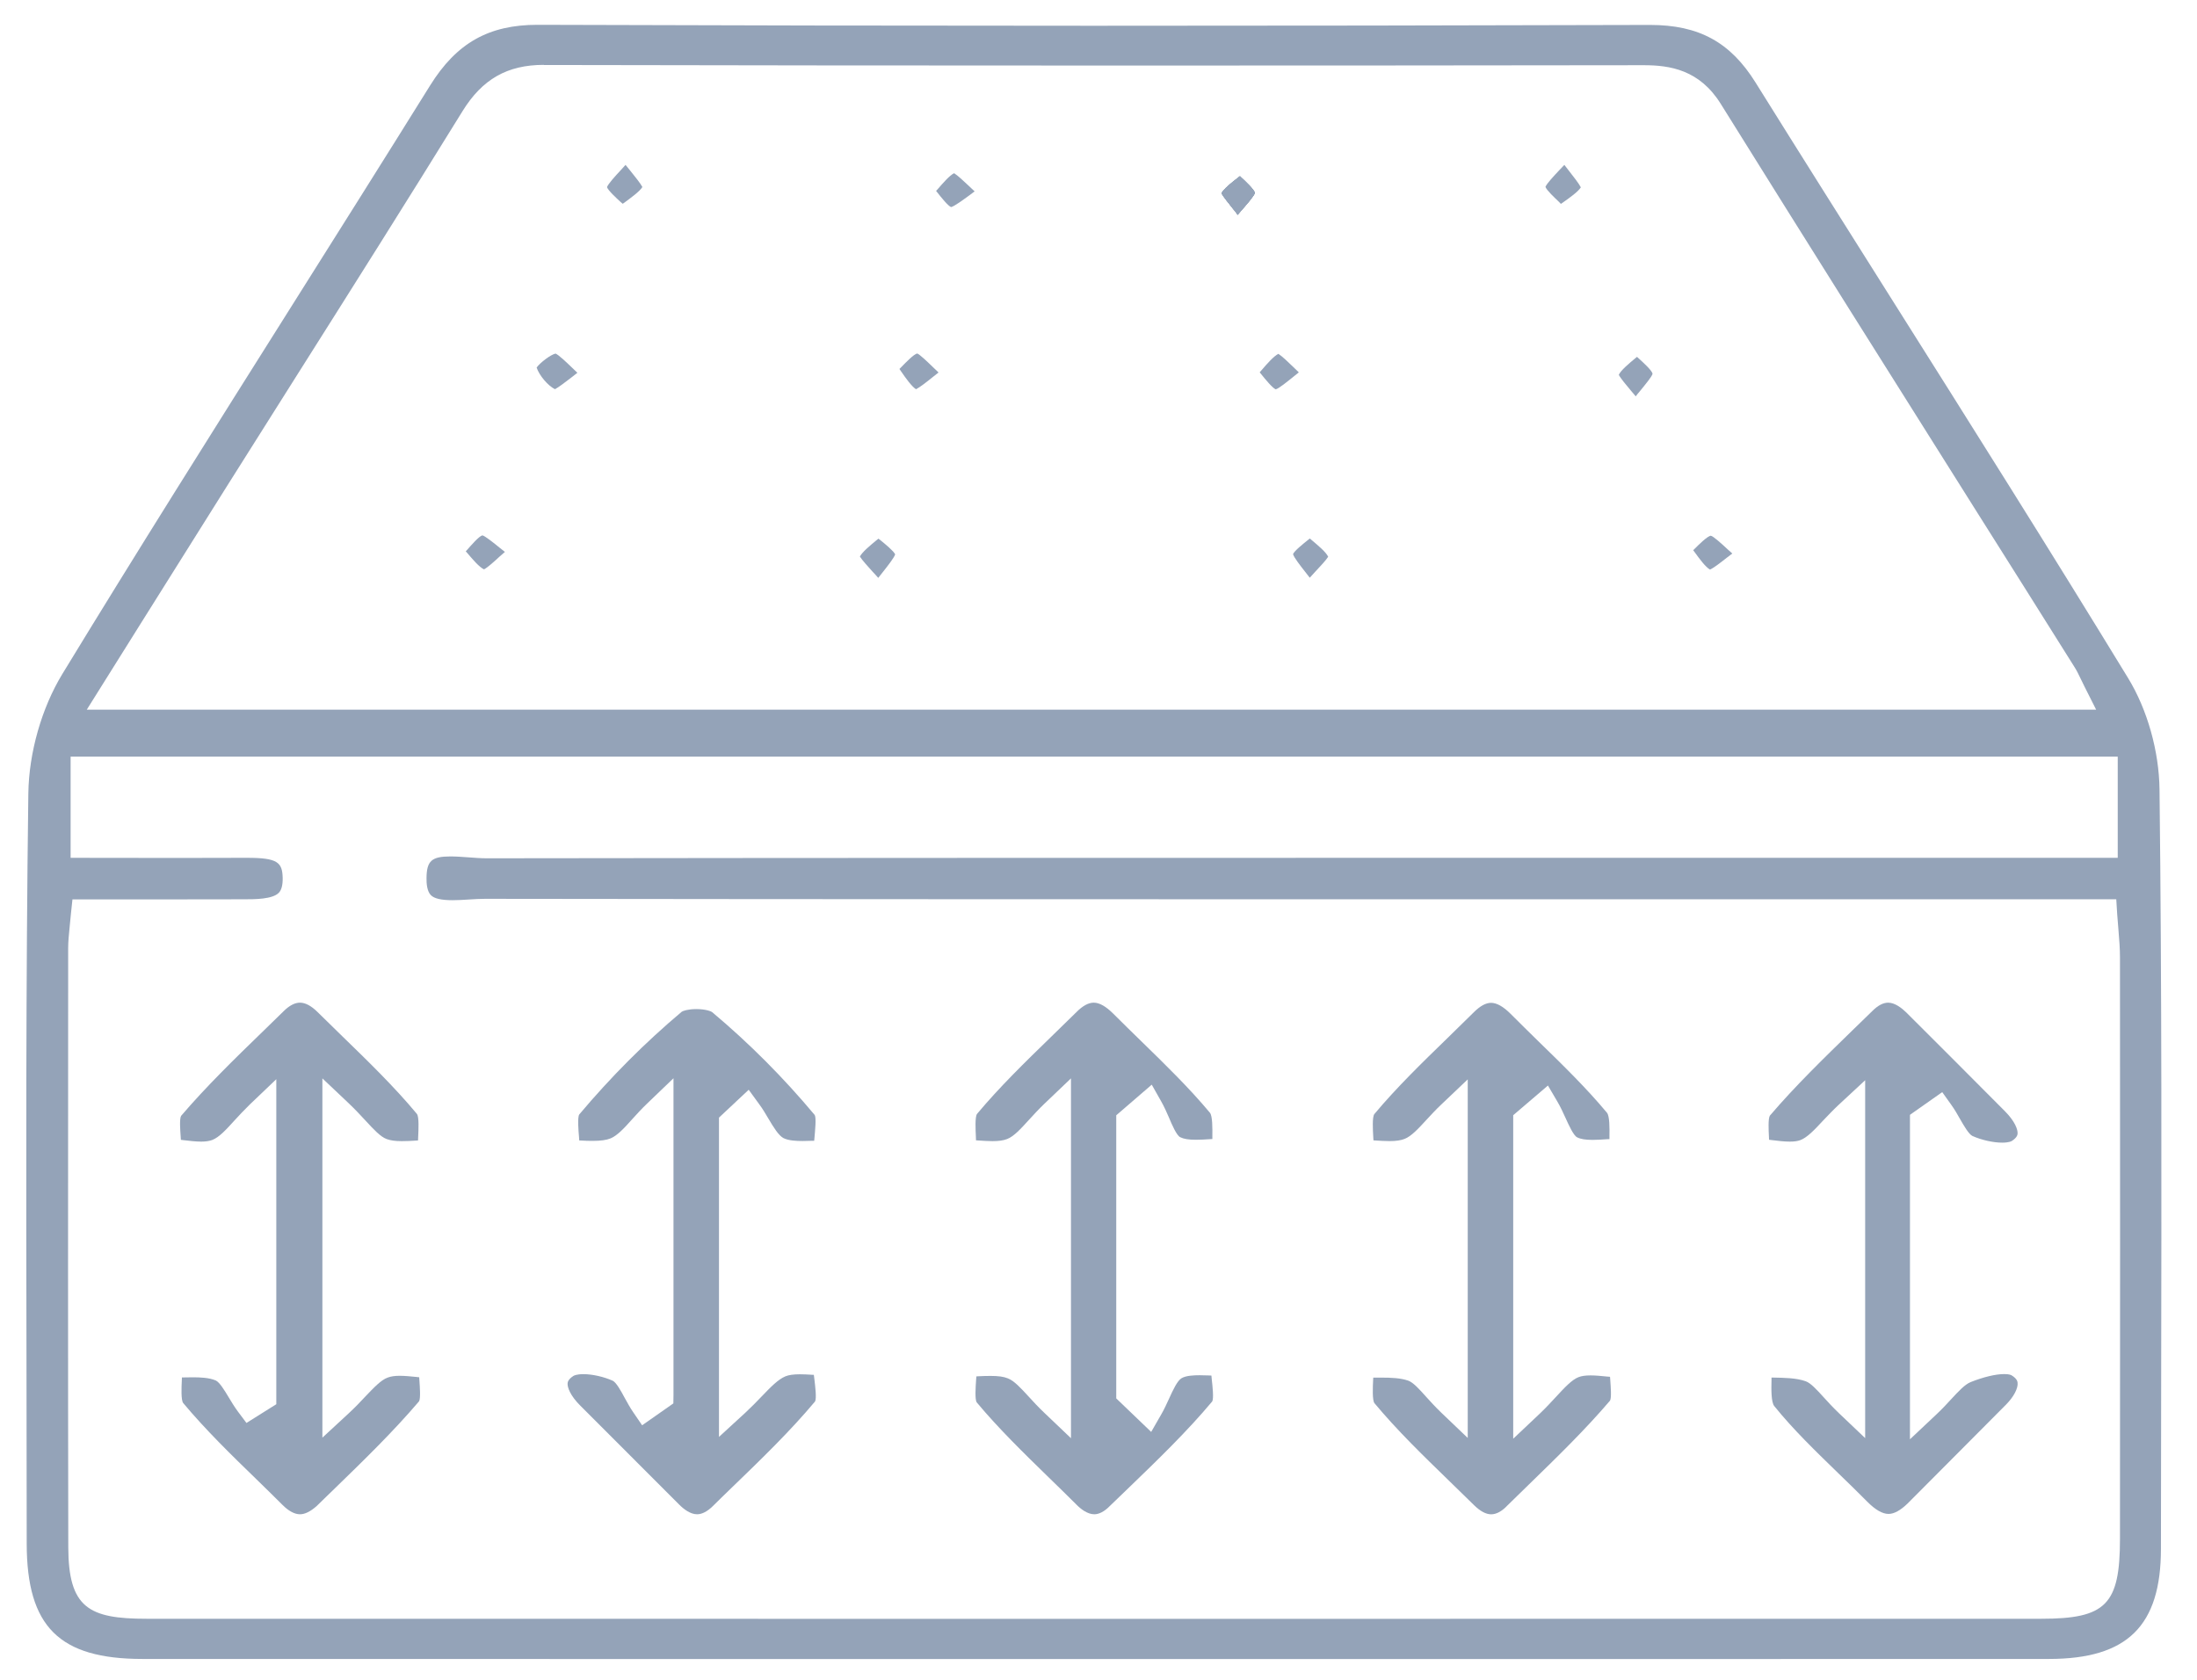 <svg class="fill-current" width="51" height="39" viewBox="0 0 51 39" fill="#94a3b8"
    xmlns="http://www.w3.org/2000/svg">
    <path d="M12.762 38.516C9.609 38.516 6.46 38.516 3.307 38.516C1.375 38.516 0.623 37.767 0.62 35.841C0.62 34.462 0.618 33.084 0.615 31.702C0.607 27.346 0.599 22.842 0.658 18.416C0.672 17.475 0.965 16.442 1.445 15.652C3.175 12.811 4.98 9.947 6.724 7.179C7.796 5.478 8.903 3.721 9.984 1.985C10.598 0.998 11.345 0.576 12.476 0.576C16.688 0.59 21.018 0.598 25.365 0.598C29.574 0.598 33.928 0.592 38.304 0.579C39.438 0.579 40.169 0.979 40.753 1.917C41.804 3.602 42.882 5.31 43.922 6.96C45.733 9.831 47.606 12.803 49.403 15.747C49.848 16.477 50.12 17.442 50.13 18.332C50.184 22.947 50.176 27.644 50.168 32.183C50.166 33.441 50.163 34.698 50.163 35.955C50.163 37.75 49.384 38.516 47.563 38.516C44.237 38.518 40.912 38.518 37.587 38.518H12.762V38.516ZM1.647 21.209C1.636 21.322 1.625 21.425 1.617 21.517C1.599 21.701 1.582 21.86 1.582 22.025V23.047C1.58 27.265 1.577 31.626 1.585 35.917C1.588 37.331 2.062 37.583 3.401 37.583C10.857 37.583 18.313 37.585 25.769 37.585C32.977 37.585 40.182 37.585 47.388 37.583C48.888 37.583 49.212 37.253 49.212 35.725C49.217 31.226 49.214 26.727 49.212 22.228C49.212 22.023 49.196 21.825 49.177 21.595C49.166 21.482 49.158 21.357 49.147 21.219L49.126 20.879H34.521C27.183 20.879 19.288 20.879 11.261 20.868C11.14 20.868 11.011 20.876 10.881 20.884C10.757 20.892 10.631 20.9 10.507 20.9C10.245 20.9 10.078 20.863 10 20.781C9.914 20.692 9.898 20.514 9.901 20.381C9.906 19.986 10.022 19.884 10.458 19.884C10.59 19.884 10.733 19.895 10.873 19.905C11.016 19.916 11.162 19.927 11.299 19.927C19.361 19.916 27.283 19.916 34.642 19.916H49.16V17.567H1.639V19.916L4.142 19.919C4.641 19.919 5.139 19.919 5.638 19.916H5.737C6.446 19.916 6.554 20.022 6.562 20.384C6.565 20.546 6.535 20.663 6.473 20.727C6.327 20.879 5.915 20.879 5.667 20.879C5.171 20.881 4.676 20.881 4.177 20.881H1.682L1.647 21.209ZM12.625 1.506C11.776 1.506 11.194 1.839 10.736 2.582C9.469 4.635 8.16 6.708 6.893 8.712C6.363 9.555 5.829 10.396 5.298 11.24C4.635 12.294 3.975 13.349 3.291 14.438L2.014 16.477H48.659L48.392 15.947C48.358 15.874 48.328 15.815 48.301 15.761C48.25 15.655 48.209 15.569 48.155 15.485C47.404 14.287 46.649 13.089 45.895 11.894C43.941 8.79 41.917 5.578 39.945 2.412C39.452 1.62 38.765 1.514 38.158 1.514C34.052 1.52 29.948 1.522 25.847 1.522C21.032 1.522 16.71 1.517 12.63 1.509H12.625V1.506Z"></path>
    <path d="M16.181 35.157C16.024 35.157 15.868 35.035 15.766 34.932C15.367 34.535 14.971 34.135 14.572 33.737C14.206 33.37 13.839 33.005 13.473 32.637C13.238 32.404 13.168 32.21 13.176 32.115C13.179 32.093 13.184 32.028 13.308 31.947C13.319 31.939 13.381 31.904 13.543 31.904C13.75 31.904 14.014 31.963 14.222 32.056C14.305 32.093 14.419 32.301 14.502 32.456C14.564 32.566 14.626 32.683 14.699 32.788L14.906 33.091L15.631 32.583L15.634 32.391V25.034L15.017 25.626C14.89 25.748 14.777 25.872 14.677 25.983C14.494 26.188 14.332 26.364 14.176 26.429C14.076 26.47 13.947 26.488 13.756 26.488C13.669 26.488 13.581 26.486 13.492 26.48C13.476 26.48 13.459 26.48 13.446 26.478C13.443 26.451 13.441 26.424 13.441 26.396C13.427 26.24 13.403 25.945 13.446 25.875C14.176 25.007 14.976 24.204 15.825 23.49C15.849 23.471 15.973 23.428 16.162 23.428C16.372 23.428 16.504 23.476 16.534 23.501C17.388 24.217 18.188 25.02 18.913 25.888C18.951 25.956 18.921 26.245 18.908 26.402C18.905 26.429 18.902 26.456 18.9 26.486C18.884 26.486 18.867 26.486 18.849 26.486C18.776 26.488 18.703 26.491 18.63 26.491C18.487 26.491 18.307 26.483 18.188 26.424C18.073 26.364 17.954 26.167 17.838 25.972C17.771 25.858 17.703 25.742 17.622 25.634L17.38 25.301L16.69 25.948V33.361L17.302 32.799C17.445 32.666 17.571 32.537 17.682 32.42C17.892 32.202 18.059 32.028 18.231 31.955C18.31 31.923 18.415 31.907 18.566 31.907C18.657 31.907 18.754 31.912 18.849 31.918C18.862 31.918 18.878 31.92 18.892 31.92C18.897 31.955 18.9 31.988 18.905 32.023C18.924 32.188 18.959 32.461 18.921 32.537C18.342 33.229 17.663 33.886 17.005 34.521C16.852 34.667 16.701 34.816 16.55 34.965C16.421 35.092 16.297 35.157 16.181 35.157Z"></path>
    <path d="M25.402 35.157C25.243 35.157 25.084 35.033 24.982 34.927C24.772 34.716 24.556 34.508 24.34 34.297C23.772 33.743 23.182 33.17 22.673 32.559C22.627 32.491 22.648 32.194 22.659 32.034C22.662 32.007 22.662 31.983 22.665 31.956C22.678 31.956 22.694 31.956 22.708 31.953C22.805 31.948 22.899 31.945 22.993 31.945C23.174 31.945 23.298 31.961 23.397 32.002C23.543 32.058 23.699 32.229 23.88 32.426C23.985 32.542 24.106 32.672 24.246 32.805L24.861 33.391V25.037L24.244 25.626C24.111 25.753 23.993 25.883 23.888 25.997C23.699 26.205 23.538 26.383 23.379 26.445C23.295 26.478 23.187 26.494 23.039 26.494C22.934 26.494 22.821 26.486 22.702 26.478C22.686 26.478 22.673 26.475 22.656 26.475C22.656 26.448 22.654 26.424 22.654 26.397C22.646 26.232 22.63 25.926 22.681 25.861C23.201 25.239 23.802 24.653 24.384 24.088C24.586 23.89 24.788 23.693 24.99 23.496C25.133 23.352 25.267 23.279 25.389 23.279C25.523 23.279 25.674 23.366 25.844 23.536C26.065 23.758 26.289 23.974 26.512 24.193C27.051 24.718 27.606 25.259 28.086 25.834C28.148 25.91 28.145 26.197 28.143 26.386C28.143 26.405 28.143 26.427 28.143 26.445C28.124 26.445 28.108 26.448 28.089 26.448C27.978 26.456 27.865 26.462 27.757 26.462C27.59 26.462 27.477 26.443 27.396 26.402C27.313 26.362 27.205 26.113 27.135 25.945C27.081 25.821 27.024 25.691 26.954 25.569L26.736 25.183L25.912 25.894V32.467L26.723 33.245L26.954 32.843C27.024 32.724 27.081 32.596 27.137 32.475C27.227 32.277 27.329 32.053 27.431 31.996C27.534 31.937 27.709 31.929 27.849 31.929C27.919 31.929 27.992 31.931 28.064 31.934C28.083 31.934 28.102 31.934 28.121 31.937C28.124 31.966 28.126 31.994 28.129 32.023C28.148 32.188 28.178 32.467 28.14 32.537C27.552 33.24 26.865 33.902 26.203 34.541C26.057 34.681 25.912 34.822 25.766 34.962C25.637 35.095 25.513 35.157 25.402 35.157Z"></path>
    <path d="M34.615 35.158C34.494 35.158 34.359 35.085 34.217 34.945C34.023 34.753 33.828 34.563 33.632 34.374C33.042 33.801 32.433 33.211 31.907 32.579C31.853 32.514 31.867 32.206 31.875 32.041C31.875 32.022 31.878 32.003 31.878 31.984H32.055C32.311 31.984 32.516 31.995 32.689 32.054C32.804 32.095 32.945 32.249 33.106 32.43C33.206 32.541 33.322 32.668 33.457 32.798L34.071 33.385V25.06L33.457 25.644C33.327 25.765 33.214 25.892 33.112 26C32.926 26.203 32.764 26.379 32.608 26.441C32.522 26.476 32.408 26.493 32.255 26.493C32.147 26.493 32.037 26.485 31.929 26.479C31.913 26.479 31.899 26.476 31.883 26.476C31.883 26.449 31.88 26.425 31.878 26.398C31.869 26.236 31.851 25.93 31.904 25.865C32.419 25.249 33.017 24.668 33.594 24.108C33.801 23.905 34.009 23.702 34.214 23.5C34.359 23.356 34.491 23.283 34.613 23.283C34.745 23.283 34.898 23.37 35.065 23.537C35.283 23.756 35.507 23.975 35.728 24.192C36.267 24.716 36.825 25.26 37.304 25.836C37.366 25.911 37.364 26.198 37.361 26.387C37.361 26.406 37.361 26.428 37.361 26.447C37.342 26.447 37.326 26.449 37.307 26.449C37.194 26.457 37.081 26.465 36.97 26.465C36.806 26.465 36.693 26.447 36.612 26.406C36.526 26.366 36.415 26.117 36.34 25.952C36.283 25.827 36.224 25.698 36.154 25.579L35.933 25.203L35.127 25.892V33.403L35.742 32.822C35.887 32.684 36.011 32.549 36.124 32.427C36.318 32.217 36.488 32.033 36.644 31.973C36.714 31.946 36.803 31.933 36.922 31.933C37.04 31.933 37.172 31.946 37.31 31.96C37.331 31.962 37.353 31.965 37.374 31.965C37.377 31.989 37.377 32.016 37.38 32.041C37.391 32.195 37.412 32.452 37.374 32.519C36.798 33.195 36.138 33.836 35.499 34.458C35.332 34.623 35.162 34.785 34.995 34.95C34.863 35.091 34.734 35.158 34.615 35.158Z"></path>
    <path d="M6.964 35.157C6.84 35.157 6.702 35.084 6.559 34.941C6.357 34.738 6.153 34.541 5.948 34.34C5.368 33.778 4.77 33.194 4.253 32.575C4.199 32.51 4.213 32.204 4.221 32.039C4.221 32.021 4.223 32.002 4.223 31.98C4.237 31.98 4.253 31.98 4.266 31.98C4.336 31.98 4.404 31.977 4.474 31.977C4.652 31.977 4.854 31.985 5.007 32.05C5.096 32.088 5.215 32.285 5.309 32.442C5.374 32.55 5.441 32.661 5.519 32.767L5.721 33.037L6.414 32.602V25.056L5.8 25.642C5.668 25.77 5.549 25.899 5.444 26.013C5.253 26.224 5.088 26.405 4.927 26.467C4.862 26.491 4.778 26.505 4.671 26.505C4.547 26.505 4.412 26.489 4.266 26.472C4.245 26.47 4.221 26.467 4.199 26.464C4.196 26.44 4.196 26.413 4.194 26.389C4.183 26.235 4.164 25.975 4.204 25.907C4.786 25.226 5.452 24.577 6.096 23.953C6.258 23.796 6.422 23.636 6.584 23.477C6.718 23.344 6.845 23.279 6.964 23.279C7.088 23.279 7.225 23.352 7.371 23.496C7.559 23.682 7.75 23.869 7.942 24.055C8.535 24.631 9.149 25.226 9.677 25.861C9.731 25.926 9.715 26.232 9.707 26.399C9.707 26.424 9.704 26.451 9.704 26.478C9.691 26.478 9.677 26.481 9.661 26.481C9.548 26.489 9.437 26.494 9.327 26.494C9.173 26.494 9.063 26.478 8.974 26.445C8.831 26.391 8.677 26.226 8.486 26.018C8.373 25.896 8.246 25.759 8.098 25.618L7.484 25.037V33.378L8.095 32.813C8.241 32.678 8.368 32.545 8.478 32.426C8.675 32.221 8.842 32.039 9.001 31.983C9.071 31.956 9.162 31.942 9.278 31.942C9.4 31.942 9.529 31.956 9.669 31.969C9.691 31.972 9.709 31.975 9.731 31.975C9.734 31.999 9.734 32.023 9.736 32.05C9.747 32.207 9.766 32.467 9.728 32.534C9.13 33.237 8.446 33.902 7.783 34.546C7.64 34.687 7.494 34.824 7.352 34.965C7.209 35.092 7.08 35.157 6.964 35.157Z"></path>
    <path d="M43.839 35.149C43.699 35.149 43.534 35.054 43.351 34.87C43.127 34.643 42.895 34.419 42.666 34.197C42.157 33.702 41.629 33.194 41.187 32.645C41.114 32.556 41.117 32.256 41.123 32.039C41.123 32.021 41.123 32.002 41.123 31.983C41.128 31.983 41.133 31.983 41.139 31.983C41.427 31.988 41.699 31.991 41.917 32.069C42.033 32.11 42.173 32.264 42.335 32.442C42.435 32.553 42.551 32.678 42.683 32.805L43.297 33.389V25.08L42.685 25.648C42.545 25.778 42.424 25.91 42.313 26.024C42.12 26.232 41.952 26.41 41.793 26.47C41.729 26.494 41.651 26.505 41.548 26.505C41.422 26.505 41.282 26.489 41.131 26.47C41.109 26.467 41.087 26.464 41.066 26.462C41.066 26.437 41.063 26.413 41.063 26.389C41.055 26.24 41.042 25.967 41.085 25.902C41.675 25.21 42.351 24.555 43.003 23.92C43.157 23.771 43.313 23.62 43.467 23.469C43.596 23.341 43.717 23.279 43.831 23.279C43.987 23.279 44.146 23.404 44.251 23.506C44.919 24.169 45.582 24.837 46.245 25.502L46.541 25.799C46.773 26.032 46.843 26.226 46.835 26.321C46.832 26.345 46.827 26.408 46.703 26.489C46.692 26.497 46.633 26.529 46.477 26.529C46.272 26.529 46.002 26.47 45.789 26.375C45.703 26.337 45.585 26.129 45.498 25.978C45.437 25.869 45.372 25.756 45.296 25.651L45.086 25.356L44.337 25.883V33.416L44.952 32.837C45.084 32.713 45.197 32.591 45.296 32.483C45.466 32.299 45.612 32.142 45.746 32.088C46.045 31.969 46.328 31.902 46.525 31.902C46.636 31.902 46.681 31.923 46.692 31.929C46.824 32.007 46.832 32.077 46.835 32.102C46.851 32.229 46.746 32.429 46.571 32.607C46.196 32.983 45.822 33.359 45.447 33.737C45.059 34.127 44.671 34.516 44.283 34.906C44.116 35.068 43.968 35.149 43.839 35.149Z"></path>
    <path d="M14.408 4.691C14.3 4.591 14.12 4.426 14.09 4.345C14.12 4.266 14.284 4.085 14.408 3.953C14.446 3.912 14.483 3.871 14.521 3.828C14.561 3.88 14.599 3.925 14.637 3.971C14.737 4.096 14.869 4.258 14.912 4.342C14.852 4.442 14.658 4.582 14.516 4.688C14.497 4.701 14.475 4.718 14.456 4.731C14.44 4.72 14.424 4.704 14.408 4.691Z"></path>
    <path d="M36.19 4.688C36.083 4.585 35.905 4.42 35.875 4.339C35.905 4.261 36.074 4.082 36.198 3.95C36.236 3.909 36.274 3.869 36.314 3.828C36.352 3.88 36.392 3.928 36.427 3.974C36.524 4.098 36.654 4.263 36.697 4.35C36.635 4.45 36.441 4.588 36.295 4.691C36.276 4.704 36.255 4.72 36.233 4.734C36.22 4.718 36.204 4.704 36.19 4.688Z"></path>
    <path d="M12.883 9.036C12.721 8.958 12.516 8.715 12.457 8.533C12.543 8.414 12.786 8.233 12.896 8.209C12.972 8.241 13.147 8.409 13.276 8.533C13.316 8.571 13.36 8.615 13.403 8.655C13.352 8.696 13.303 8.734 13.255 8.771C13.131 8.866 12.966 8.993 12.883 9.036Z"></path>
    <path d="M37.864 9.075C37.759 8.95 37.618 8.783 37.578 8.702C37.627 8.596 37.815 8.439 37.958 8.32C37.971 8.309 37.988 8.296 38.001 8.285C38.012 8.296 38.023 8.304 38.033 8.315C38.144 8.415 38.346 8.599 38.362 8.677C38.351 8.739 38.184 8.939 38.063 9.088C38.033 9.123 38.001 9.161 37.971 9.202C37.931 9.156 37.899 9.115 37.864 9.075Z"></path>
    <path d="M20.257 13.274C20.152 13.158 20.012 13.003 19.961 12.922C20.015 12.817 20.198 12.665 20.335 12.552C20.354 12.536 20.373 12.522 20.392 12.506C20.408 12.519 20.424 12.533 20.441 12.544C20.556 12.638 20.745 12.793 20.78 12.871C20.756 12.949 20.605 13.141 20.492 13.284C20.459 13.328 20.424 13.371 20.387 13.417C20.341 13.363 20.298 13.317 20.257 13.274Z"></path>
    <path d="M30.299 13.278C30.188 13.137 30.037 12.945 30.016 12.864C30.051 12.786 30.242 12.634 30.358 12.54C30.374 12.526 30.39 12.515 30.406 12.502C30.425 12.518 30.444 12.534 30.463 12.551C30.6 12.667 30.781 12.818 30.832 12.926C30.781 13.008 30.638 13.159 30.53 13.275C30.49 13.319 30.447 13.364 30.404 13.413C30.366 13.364 30.331 13.319 30.299 13.278Z"></path>
    <path d="M39.695 13.224C39.593 13.168 39.447 12.97 39.34 12.821C39.329 12.805 39.318 12.792 39.305 12.775C39.316 12.765 39.326 12.754 39.334 12.746C39.439 12.64 39.636 12.446 39.714 12.438C39.776 12.451 39.968 12.627 40.108 12.757C40.143 12.786 40.175 12.819 40.213 12.851C40.167 12.886 40.121 12.921 40.078 12.954C39.951 13.054 39.782 13.186 39.695 13.224Z"></path>
    <path d="M21.264 9.037C21.165 8.975 21.024 8.778 20.922 8.629C20.909 8.61 20.892 8.588 20.879 8.567C20.892 8.553 20.909 8.537 20.922 8.523C21.032 8.41 21.213 8.223 21.291 8.207C21.345 8.223 21.534 8.404 21.671 8.537C21.709 8.572 21.747 8.61 21.787 8.648C21.736 8.686 21.69 8.723 21.644 8.761C21.517 8.864 21.35 8.994 21.264 9.037Z"></path>
    <path d="M29.614 9.039C29.539 9.01 29.369 8.802 29.28 8.691C29.267 8.674 29.256 8.661 29.242 8.645C29.258 8.626 29.272 8.61 29.288 8.591C29.407 8.453 29.566 8.269 29.676 8.215C29.757 8.266 29.908 8.41 30.021 8.52C30.061 8.561 30.107 8.601 30.15 8.645C30.107 8.68 30.064 8.715 30.024 8.747C29.881 8.861 29.692 9.018 29.614 9.039Z"></path>
    <path d="M11.236 13.219C11.128 13.171 10.969 12.984 10.85 12.843C10.837 12.83 10.826 12.814 10.812 12.8C10.823 12.789 10.831 12.778 10.842 12.768C10.939 12.657 11.122 12.446 11.198 12.43C11.257 12.441 11.459 12.603 11.605 12.722C11.642 12.751 11.68 12.784 11.721 12.814C11.678 12.851 11.637 12.887 11.597 12.922C11.478 13.033 11.319 13.176 11.236 13.219Z"></path>
    <path d="M22.078 4.808C22.005 4.779 21.852 4.587 21.76 4.47C21.749 4.457 21.739 4.443 21.73 4.432C21.744 4.416 21.757 4.4 21.774 4.384C21.889 4.251 22.043 4.073 22.148 4.021C22.229 4.07 22.38 4.213 22.496 4.322C22.536 4.359 22.579 4.403 22.625 4.443C22.582 4.476 22.539 4.508 22.498 4.538C22.353 4.643 22.156 4.789 22.078 4.808Z"></path>
    <path d="M28.625 4.849C28.528 4.727 28.399 4.568 28.355 4.487C28.412 4.381 28.593 4.24 28.741 4.124C28.754 4.113 28.77 4.103 28.784 4.092C28.795 4.103 28.805 4.111 28.814 4.122C28.919 4.219 29.107 4.397 29.131 4.478C29.105 4.554 28.948 4.735 28.832 4.868C28.8 4.906 28.765 4.946 28.73 4.987C28.698 4.935 28.66 4.892 28.625 4.849Z"></path>
    <path d="M28.625 4.849C28.528 4.727 28.399 4.568 28.355 4.487C28.412 4.381 28.593 4.24 28.741 4.124C28.754 4.113 28.77 4.103 28.784 4.092C28.795 4.103 28.805 4.111 28.814 4.122C28.919 4.219 29.107 4.397 29.131 4.478C29.105 4.554 28.948 4.735 28.832 4.868C28.8 4.906 28.765 4.946 28.73 4.987C28.698 4.935 28.66 4.892 28.625 4.849Z"></path>
    <path d="M28.625 4.849C28.528 4.727 28.399 4.568 28.355 4.487C28.412 4.381 28.593 4.24 28.741 4.124C28.754 4.113 28.77 4.103 28.784 4.092C28.795 4.103 28.805 4.111 28.814 4.122C28.919 4.219 29.107 4.397 29.131 4.478C29.105 4.554 28.948 4.735 28.832 4.868C28.8 4.906 28.765 4.946 28.73 4.987C28.698 4.935 28.66 4.892 28.625 4.849Z"></path>
    <path d="M28.625 4.849C28.528 4.727 28.399 4.568 28.355 4.487C28.412 4.381 28.593 4.24 28.741 4.124C28.754 4.113 28.77 4.103 28.784 4.092C28.795 4.103 28.805 4.111 28.814 4.122C28.919 4.219 29.107 4.397 29.131 4.478C29.105 4.554 28.948 4.735 28.832 4.868C28.8 4.906 28.765 4.946 28.73 4.987C28.698 4.935 28.66 4.892 28.625 4.849Z"></path>
    <path d="M28.625 4.849C28.528 4.727 28.399 4.568 28.355 4.487C28.412 4.381 28.593 4.24 28.741 4.124C28.754 4.113 28.77 4.103 28.784 4.092C28.795 4.103 28.805 4.111 28.814 4.122C28.919 4.219 29.107 4.397 29.131 4.478C29.105 4.554 28.948 4.735 28.832 4.868C28.8 4.906 28.765 4.946 28.73 4.987C28.698 4.935 28.66 4.892 28.625 4.849Z"></path>
</svg>